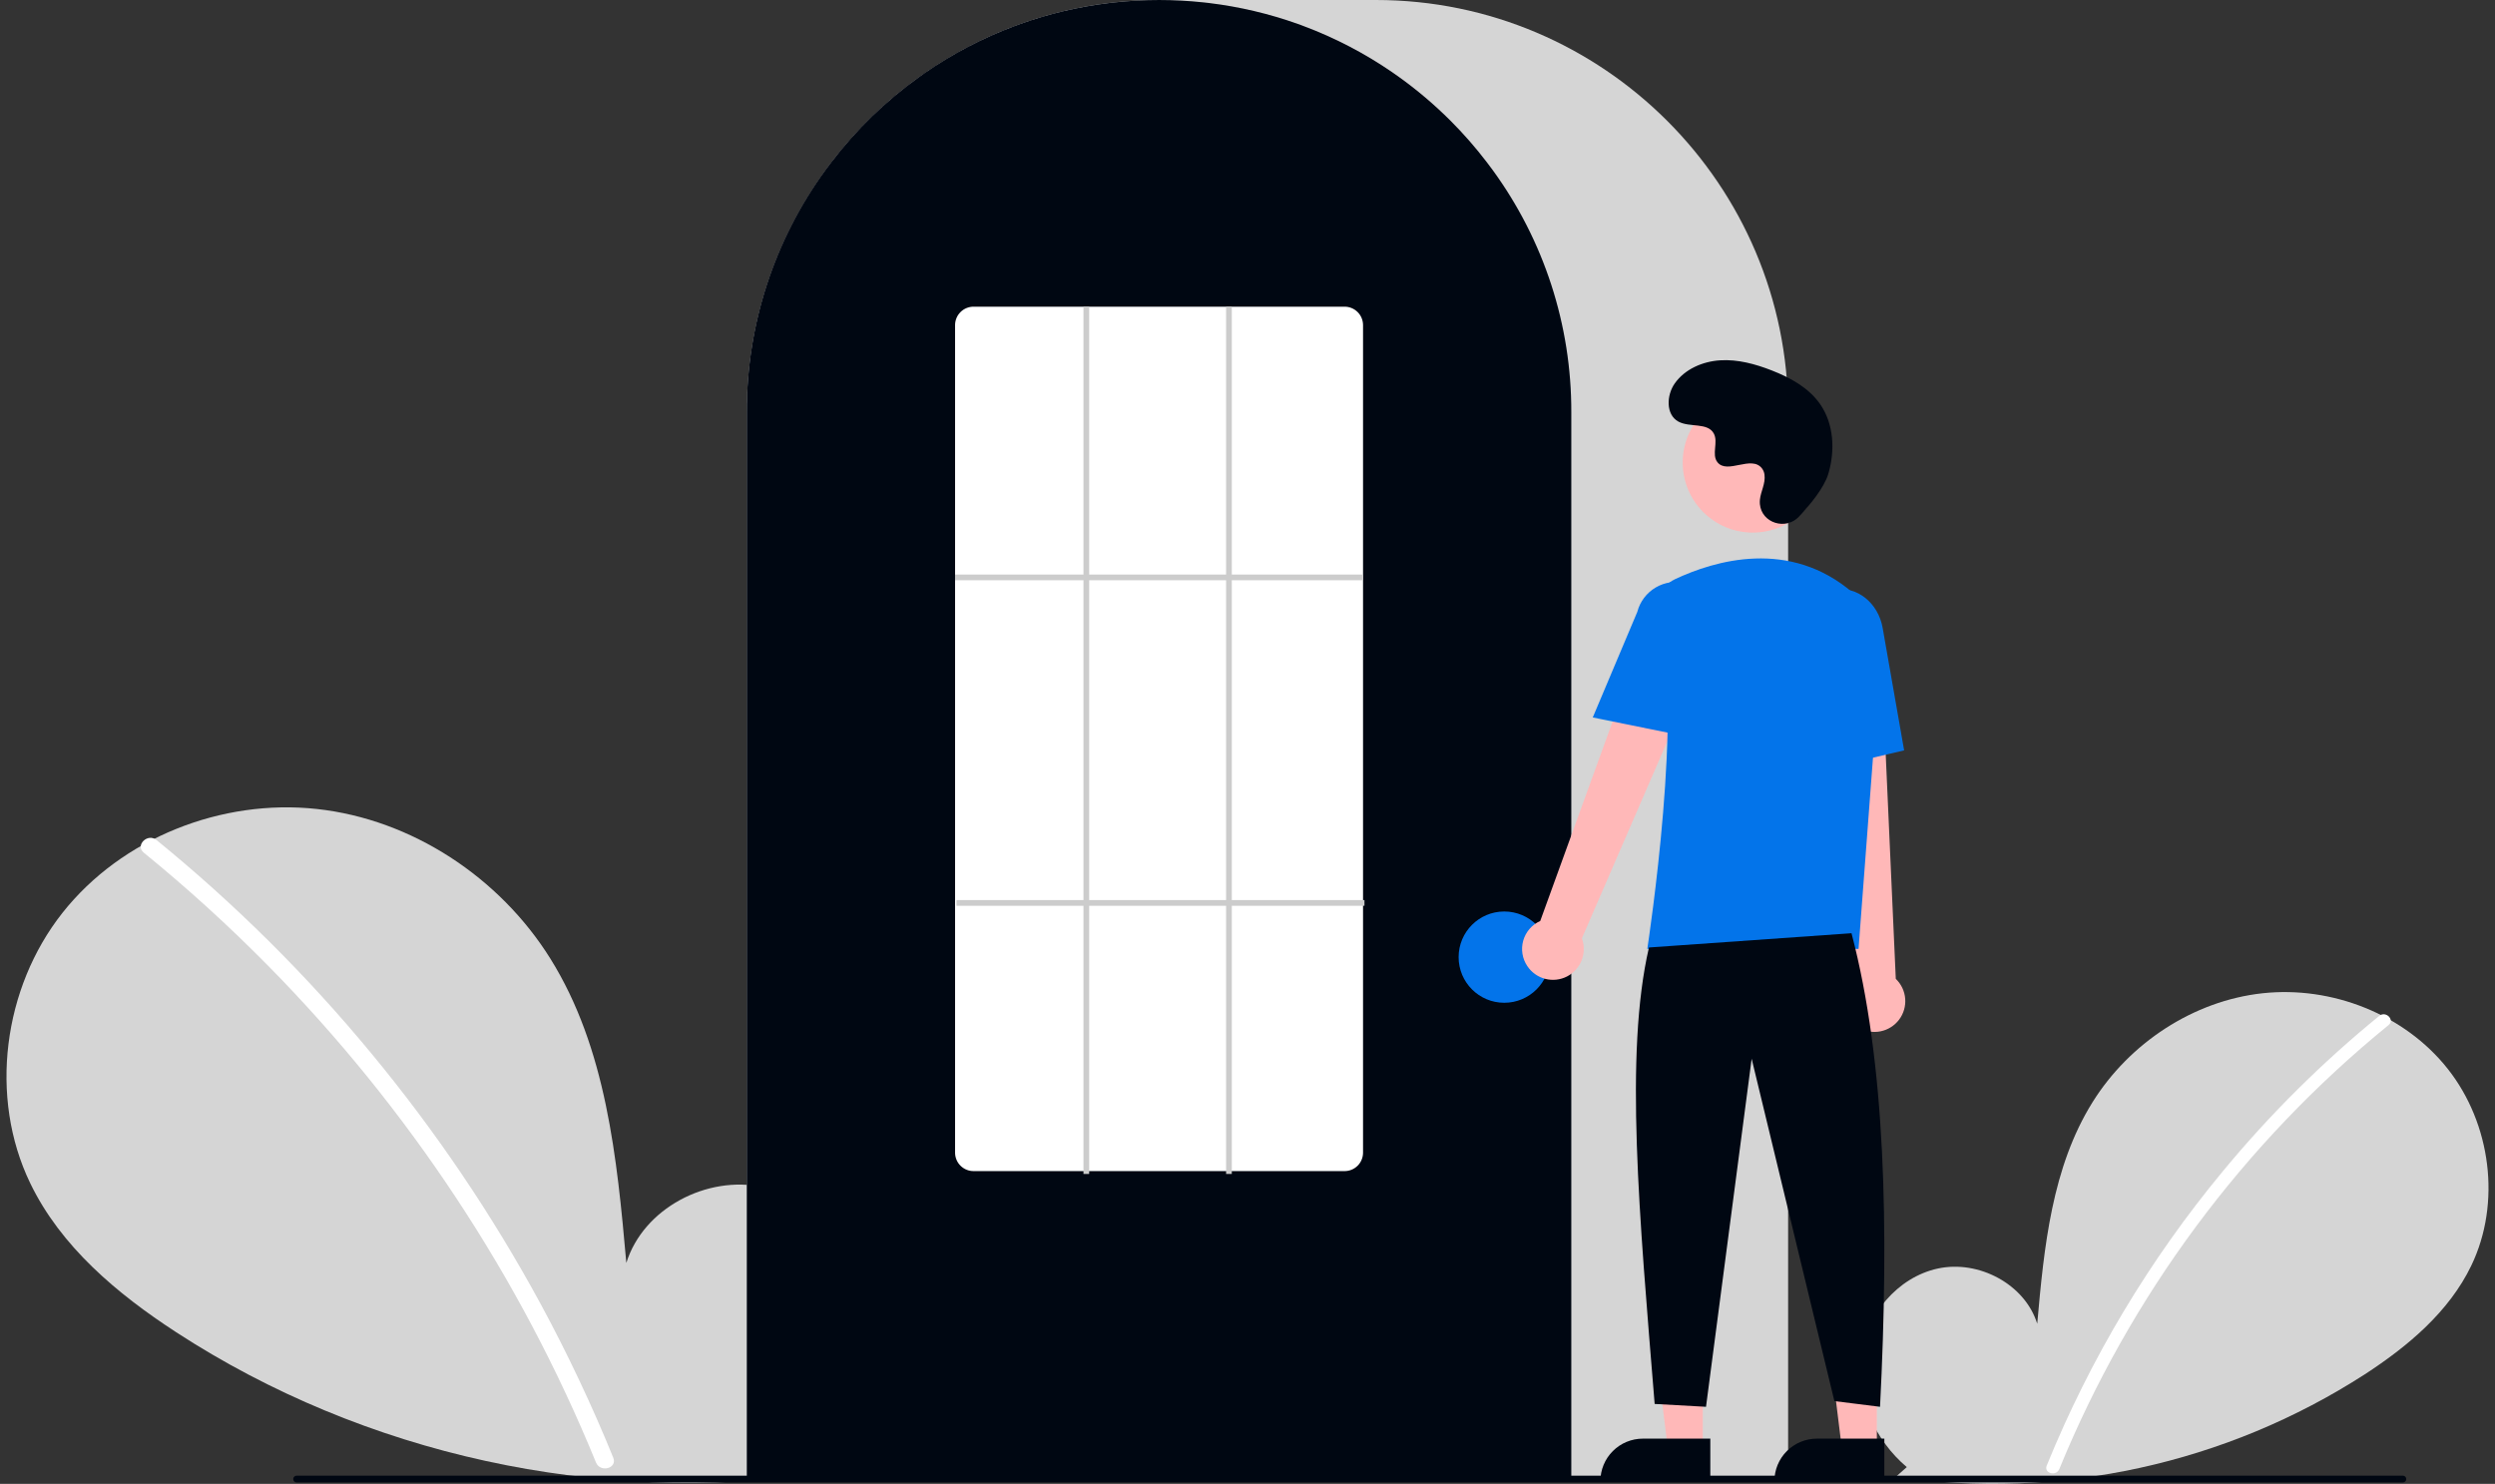 <svg width="343" height="204" viewBox="0 0 343 204" fill="none" xmlns="http://www.w3.org/2000/svg">
<rect x="0" y="0" width="343" height="204" fill="#333333" stroke="none"/>
<g clip-path="url(#clip0_13_581)">
<path d="M262.135 201.693C257.767 198.002 255.113 192.171 255.809 186.494C256.505 180.817 260.815 175.598 266.406 174.393C271.997 173.187 278.37 176.524 280.068 181.986C281.002 171.456 282.079 160.486 287.677 151.519C292.746 143.4 301.525 137.591 311.04 136.552C320.555 135.512 330.573 139.438 336.507 146.948C342.441 154.458 343.894 165.375 339.738 173.998C336.676 180.349 331.036 185.076 325.126 188.922C306.029 201.243 283.124 206.254 260.627 203.032L262.135 201.693Z" fill="#D5D5D5"/>
<path d="M327.098 139.655C319.247 146.05 312.045 153.202 305.595 161.008C295.501 173.182 287.333 186.832 281.376 201.481C280.94 202.55 282.675 203.015 283.106 201.958C292.854 178.15 308.415 157.166 328.367 140.924C329.263 140.195 327.987 138.932 327.098 139.655Z" fill="white"/>
<path d="M110.735 200.69C116.735 195.62 120.379 187.611 119.424 179.814C118.468 172.017 112.548 164.849 104.869 163.193C97.19 161.538 88.437 166.121 86.105 173.622C84.821 159.16 83.342 144.092 75.653 131.777C68.691 120.625 56.633 112.646 43.564 111.218C30.495 109.791 16.736 115.182 8.585 125.497C0.435 135.812 -1.561 150.808 4.148 162.65C8.353 171.374 16.1 177.867 24.217 183.148C50.114 200 82.239 207.028 112.807 202.529" fill="#D5D5D5"/>
<path d="M21.509 115.481C32.292 124.264 42.184 134.087 51.043 144.809C59.903 155.519 67.703 167.063 74.334 179.28C78.041 186.132 81.37 193.183 84.308 200.398C84.907 201.866 82.524 202.505 81.931 201.054C76.728 188.332 70.29 176.151 62.71 164.686C55.167 153.262 46.533 142.596 36.931 132.84C31.5 127.324 25.769 122.111 19.766 117.224C18.535 116.222 20.288 114.487 21.509 115.481Z" fill="white"/>
<path d="M245.822 203.553H102.668V56.673C102.668 25.424 128.092 0 159.342 0H189.149C220.399 0 245.822 25.424 245.822 56.673V203.553Z" fill="#D5D5D5"/>
<path d="M216.015 203.553H102.668V56.673C102.637 44.699 106.429 33.028 113.491 23.358C113.752 23.003 114.011 22.653 114.279 22.306C117.695 17.826 121.761 13.88 126.341 10.599C126.6 10.411 126.86 10.226 127.123 10.041C130.956 7.388 135.102 5.22 139.467 3.585C139.726 3.487 139.99 3.389 140.254 3.294C144.201 1.885 148.293 0.921 152.455 0.417C152.712 0.382 152.977 0.354 153.242 0.327C157.297 -0.107 161.387 -0.107 165.442 0.327C165.706 0.354 165.971 0.382 166.232 0.417C170.392 0.921 174.483 1.886 178.429 3.294C178.693 3.389 178.957 3.487 179.217 3.586C183.528 5.2 187.625 7.336 191.417 9.945C191.681 10.126 191.944 10.311 192.204 10.496C194.772 12.329 197.183 14.371 199.414 16.601C201.203 18.389 202.871 20.296 204.405 22.308C204.672 22.653 204.931 23.003 205.191 23.357C212.254 33.027 216.046 44.699 216.015 56.673V203.553Z" fill="#000712"/>
<path d="M206.798 137.859C210.264 137.859 213.073 135.05 213.073 131.584C213.073 128.118 210.264 125.309 206.798 125.309C203.332 125.309 200.523 128.118 200.523 131.584C200.523 135.05 203.332 137.859 206.798 137.859Z" fill="#0374EA"/>
<path d="M234.095 199.154H229.287L226.999 180.608L234.096 180.608L234.095 199.154Z" fill="#FFB8B8"/>
<path d="M225.852 197.78H235.125V203.619H220.014C220.014 202.852 220.165 202.093 220.458 201.384C220.751 200.676 221.181 200.032 221.724 199.49C222.266 198.948 222.909 198.518 223.618 198.225C224.326 197.931 225.085 197.78 225.852 197.78Z" fill="#000712"/>
<path d="M258.02 199.154H253.211L250.924 180.608L258.021 180.608L258.02 199.154Z" fill="#FFB8B8"/>
<path d="M249.777 197.78H259.05V203.619H243.938C243.938 202.852 244.089 202.093 244.382 201.384C244.676 200.676 245.106 200.032 245.648 199.49C246.19 198.948 246.834 198.518 247.542 198.225C248.251 197.931 249.01 197.78 249.777 197.78Z" fill="#000712"/>
<path d="M209.974 132.827C209.628 132.318 209.398 131.738 209.301 131.13C209.203 130.522 209.239 129.9 209.408 129.307C209.577 128.715 209.873 128.167 210.277 127.701C210.68 127.236 211.181 126.865 211.743 126.614L228.089 81.562L236.132 85.952L217.469 129.004C217.828 129.977 217.818 131.048 217.44 132.014C217.062 132.98 216.343 133.773 215.42 134.245C214.496 134.716 213.431 134.832 212.428 134.571C211.424 134.309 210.551 133.689 209.974 132.827Z" fill="#FFB8B8"/>
<path d="M255.563 141.293C255.029 140.986 254.568 140.566 254.214 140.063C253.859 139.559 253.619 138.984 253.511 138.377C253.403 137.771 253.429 137.148 253.588 136.553C253.746 135.958 254.033 135.405 254.429 134.932L249.365 87.276L258.518 87.694L260.623 134.57C261.372 135.287 261.832 136.254 261.916 137.288C262 138.322 261.702 139.35 261.079 140.179C260.455 141.007 259.549 141.578 258.533 141.784C257.516 141.989 256.46 141.814 255.563 141.293Z" fill="#FFB8B8"/>
<path d="M240.962 73.218C246.282 73.218 250.594 68.905 250.594 63.585C250.594 58.265 246.282 53.952 240.962 53.952C235.641 53.952 231.329 58.265 231.329 63.585C231.329 68.905 235.641 73.218 240.962 73.218Z" fill="#FFB8B8"/>
<path d="M255.502 130.454H226.461L226.496 130.228C226.548 129.89 231.671 96.326 227.893 85.346C227.513 84.267 227.547 83.086 227.986 82.03C228.426 80.974 229.24 80.118 230.273 79.626C235.674 77.083 246.043 73.951 254.794 81.552C256.081 82.689 257.087 84.11 257.731 85.702C258.375 87.295 258.639 89.015 258.504 90.728L255.502 130.454Z" fill="#0374EA"/>
<path d="M232.038 101.287L218.964 98.634L225.092 84.111C225.459 82.704 226.369 81.501 227.622 80.764C228.875 80.027 230.369 79.817 231.777 80.18C233.184 80.544 234.39 81.451 235.13 82.702C235.87 83.953 236.083 85.447 235.723 86.855L232.038 101.287Z" fill="#0374EA"/>
<path d="M248.784 106.212L247.998 88.193C247.402 84.806 249.341 81.604 252.323 81.081C255.306 80.559 258.218 82.909 258.817 86.321L261.771 103.157L248.784 106.212Z" fill="#0374EA"/>
<path d="M254.536 128.297C259.209 146.094 259.718 168.721 258.458 193.403L252.182 192.618L240.809 145.554L234.533 193.403L227.474 193.011C225.365 167.113 223.311 144.881 226.689 130.258L254.536 128.297Z" fill="#000712"/>
<path d="M247.309 71.03C245.511 72.944 242.174 71.916 241.94 69.301C241.922 69.098 241.923 68.894 241.944 68.691C242.065 67.532 242.734 66.481 242.574 65.258C242.537 64.953 242.424 64.663 242.244 64.415C240.812 62.497 237.451 65.273 236.099 63.537C235.27 62.472 236.245 60.796 235.609 59.607C234.769 58.036 232.283 58.811 230.724 57.951C228.99 56.994 229.093 54.333 230.235 52.714C231.628 50.74 234.069 49.686 236.48 49.535C238.891 49.383 241.286 50.035 243.537 50.912C246.095 51.908 248.631 53.286 250.205 55.535C252.119 58.27 252.303 61.947 251.346 65.145C250.763 67.09 248.776 69.466 247.309 71.03Z" fill="#000712"/>
<path d="M330.335 203.806H40.774C40.65 203.805 40.532 203.756 40.445 203.668C40.357 203.581 40.308 203.462 40.308 203.339C40.308 203.215 40.357 203.096 40.445 203.009C40.532 202.921 40.65 202.872 40.774 202.872H330.335C330.459 202.872 330.577 202.921 330.665 203.009C330.752 203.096 330.801 203.215 330.801 203.339C330.801 203.462 330.752 203.581 330.665 203.668C330.577 203.756 330.459 203.805 330.335 203.806Z" fill="#000712"/>
<path d="M184.835 160.999H133.849C133.177 161.003 132.532 160.74 132.054 160.269C131.576 159.797 131.305 159.155 131.299 158.483V44.678C131.305 44.006 131.576 43.364 132.054 42.893C132.532 42.421 133.177 42.158 133.849 42.162H184.835C185.506 42.158 186.152 42.421 186.63 42.893C187.108 43.364 187.379 44.006 187.384 44.678V158.483C187.379 159.155 187.108 159.797 186.63 160.269C186.152 160.74 185.506 161.003 184.835 160.999Z" fill="white"/>
<path d="M187.384 78.986H131.299V79.77H187.384V78.986Z" fill="#CCCCCC"/>
<path d="M187.58 123.74H131.495V124.525H187.58V123.74Z" fill="#CCCCCC"/>
<path d="M149.733 42.162H148.948V161.392H149.733V42.162Z" fill="#CCCCCC"/>
<path d="M169.343 42.162H168.558V161.392H169.343V42.162Z" fill="#CCCCCC"/>
</g>
<defs>
<clipPath id="clip0_13_581">
<rect width="341.217" height="204" fill="white" transform="translate(0.892)"/>
</clipPath>
</defs>
</svg>
